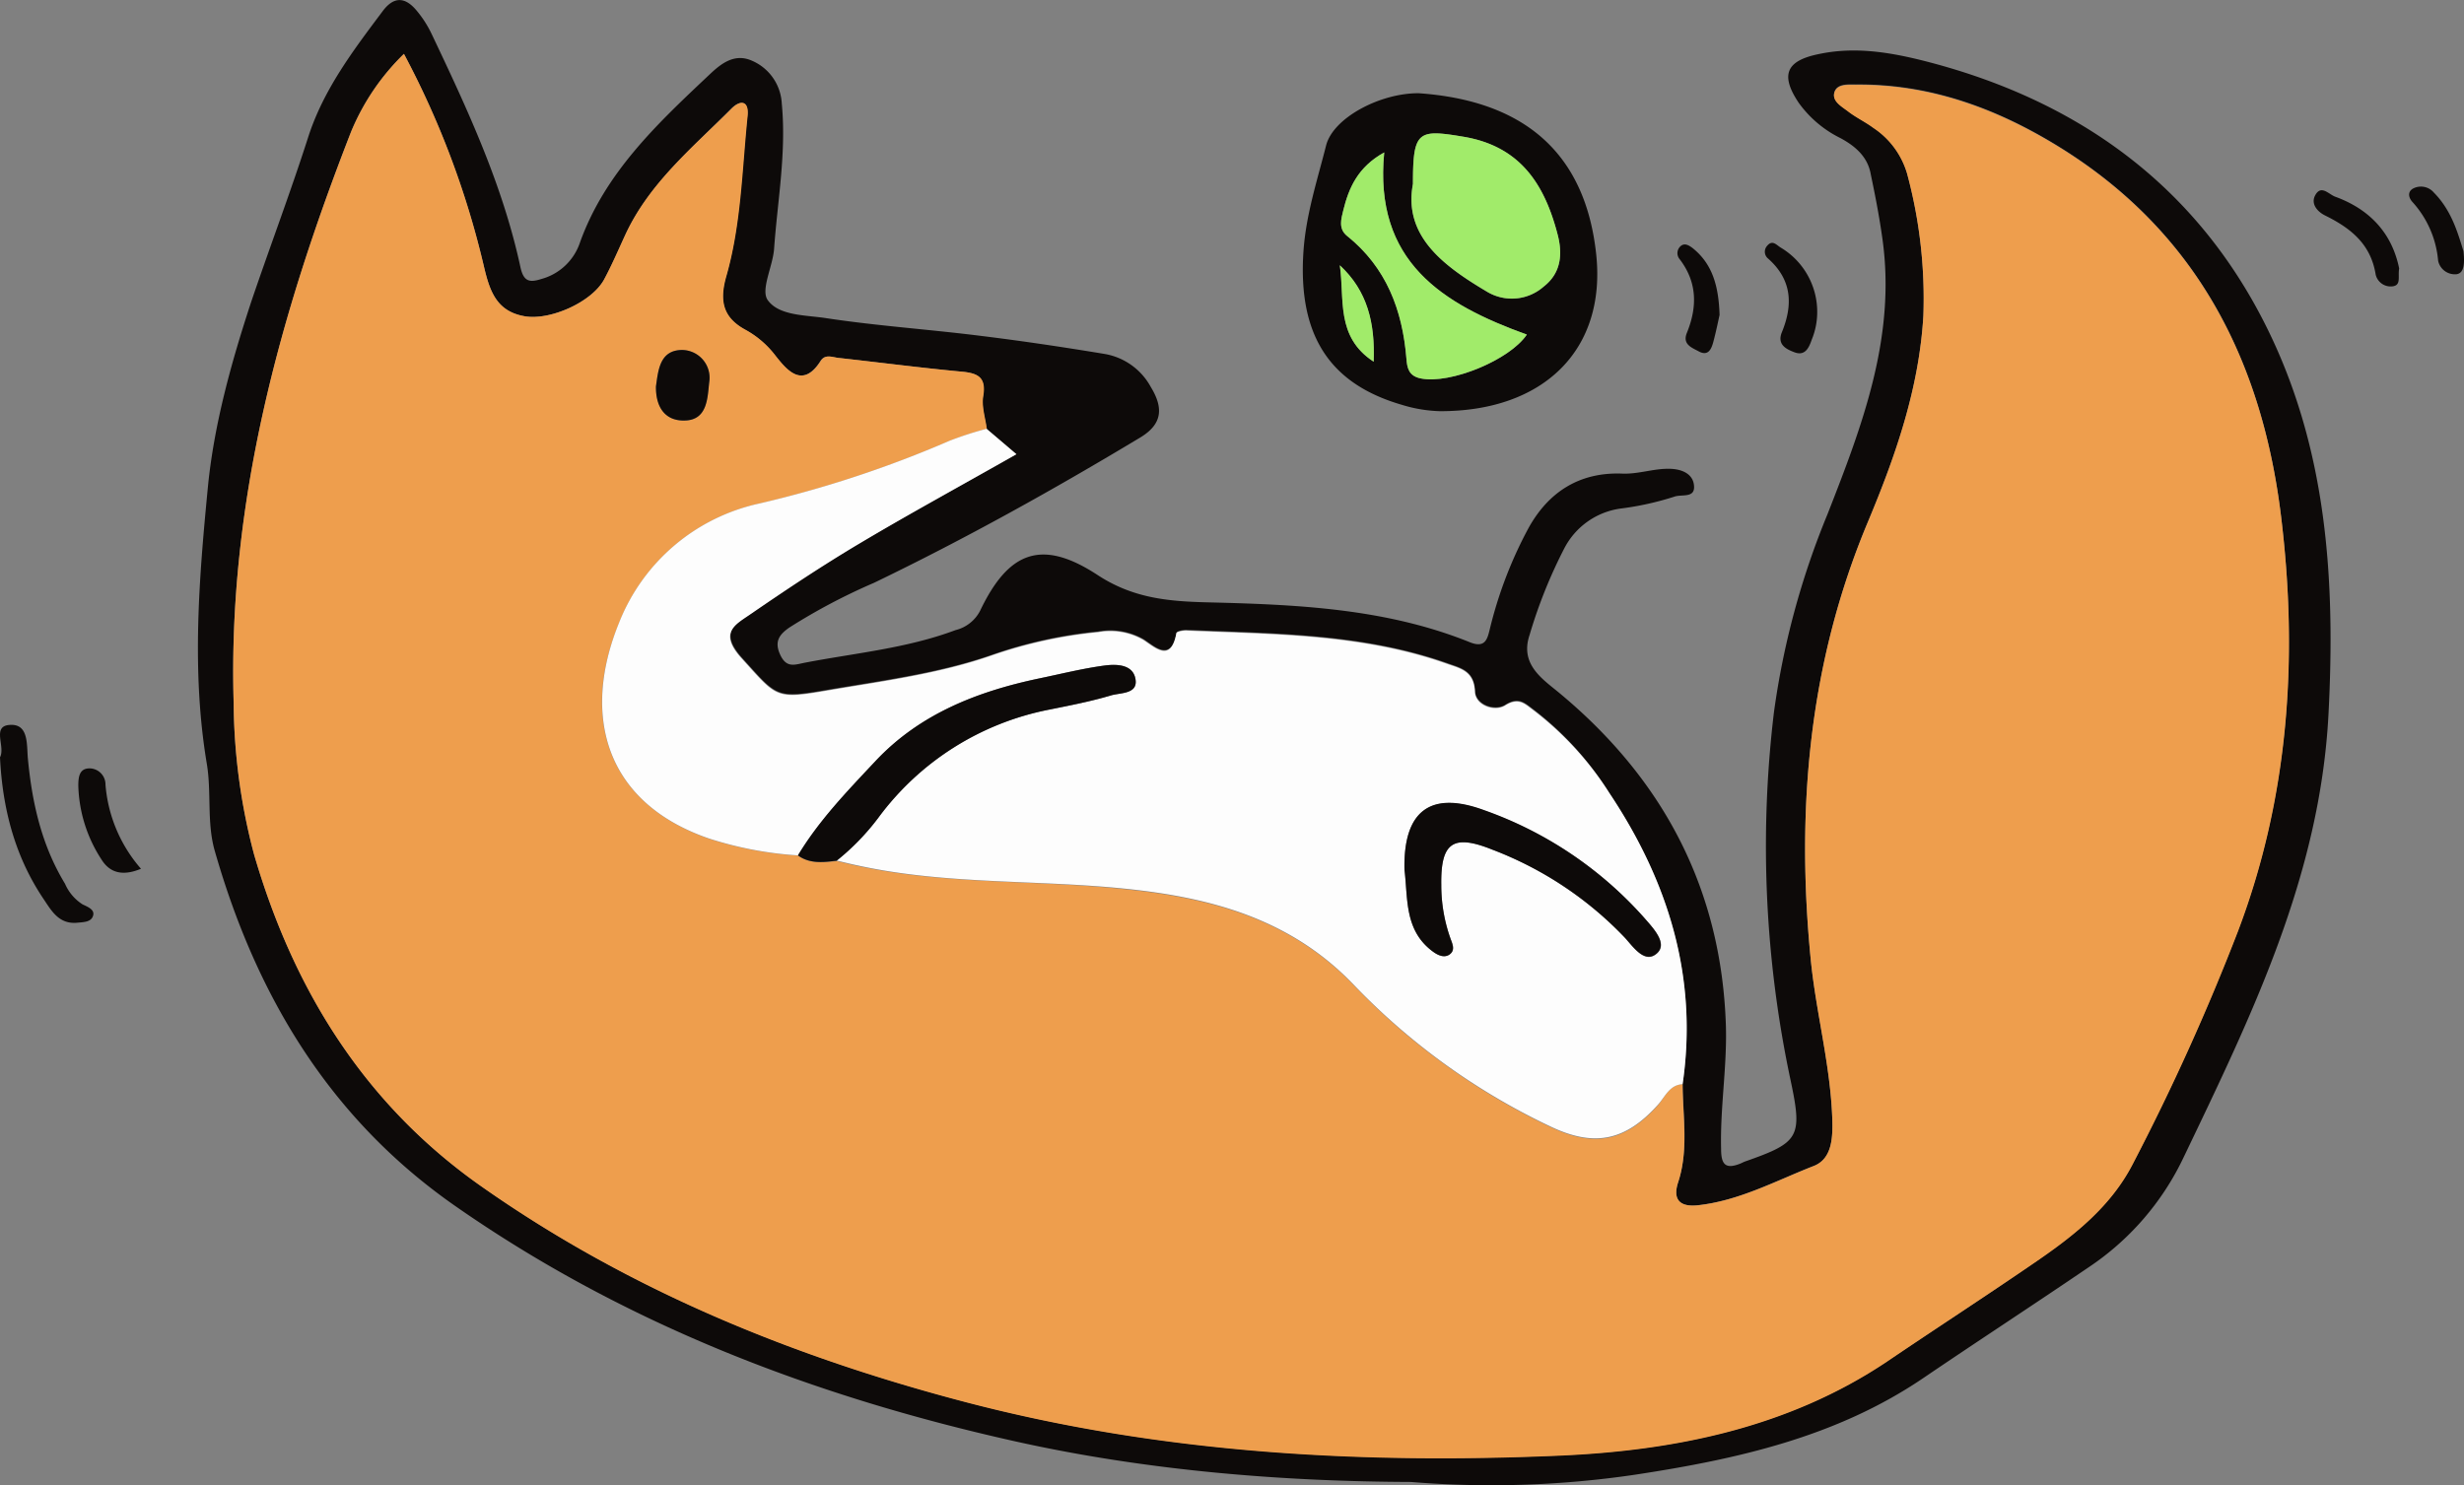 <svg xmlns="http://www.w3.org/2000/svg" viewBox="0 0 320 192.91"><rect x="0" y="0" width="320" height="192.91" fill="#808080" stroke="none"/><g id="图层_2" data-name="图层 2"><g id="图层_1-2" data-name="图层 1"><path d="M183.23,192.5c-16.24-.06-34-1.39-51.46-5.29C105.7,181.38,81.08,172,59,156.57c-16.32-11.42-25.81-27.43-31.15-46.19-1-3.64-.37-7.54-1-11.22-2-12-1-24,.14-35.8.79-8.19,3.06-16.34,5.67-24.26C35.07,32,37.72,25,40,17.89c2-6.27,5.89-11.36,9.75-16.51,1.53-2,3-1.64,4.36,0a14.09,14.09,0,0,1,1.93,3c4.66,9.8,9.25,19.64,11.55,30.33.42,1.92,1.22,2,2.72,1.53a7.31,7.31,0,0,0,5-4.71c3.26-9.11,10.08-15.48,16.86-21.87,1.47-1.39,3.2-2.77,5.45-1.79a6.41,6.41,0,0,1,3.91,5.59c.61,6.34-.55,12.59-1,18.87-.17,2.29-1.78,5.33-.82,6.66,1.48,2.06,5,1.93,7.6,2.34,6.6,1,13.29,1.45,19.92,2.28,5.46.67,10.89,1.48,16.31,2.38a8.45,8.45,0,0,1,5.91,4.27c1.62,2.66,1.6,4.8-1.4,6.59C136.8,63.62,125.34,70,113.52,75.7a78.17,78.17,0,0,0-11,5.81c-1.31.91-2,1.82-1.18,3.57s1.9,1.25,3.2,1c6.55-1.26,13.23-1.86,19.55-4.23a4.9,4.9,0,0,0,3.2-2.52c3.69-7.73,8-9.39,15.25-4.64,4.57,3,9.11,3.42,14.17,3.55,11.57.28,23.18.76,34.12,5.16,2,.83,2.31-.31,2.62-1.55a54.79,54.79,0,0,1,5-13.15c2.63-4.83,6.72-7.39,12.21-7.18,2.18.09,4.18-.71,6.32-.62,1.48.06,2.79.65,3,2,.3,1.89-1.52,1.26-2.52,1.61a38.39,38.39,0,0,1-7,1.55,9.72,9.72,0,0,0-7.32,5.2,64,64,0,0,0-4.5,11.24c-1.3,3.89,1.8,5.77,4,7.62,13.49,11.25,20.92,25.49,21.5,43.06.17,5.34-.76,10.7-.62,16.09,0,2,.58,2.63,2.46,1.89.22-.08.43-.21.66-.29,7-2.46,7.48-3.12,5.92-10.47a146,146,0,0,1-2.18-47.86,104.34,104.34,0,0,1,6.94-25.7c4.5-11.49,8.93-23,7.16-35.75-.39-2.83-.93-5.63-1.52-8.43C242.58,20.41,241,19,239,17.93a14.62,14.62,0,0,1-5.41-4.59c-2.39-3.58-1.64-5.42,2.49-6.29,4.57-1,9-.33,13.45.77,20,5,35.63,16.08,44.87,34.75,7.82,15.8,8.91,32.76,8,50.23-1.11,21.07-10.06,39.25-18.86,57.63a35.38,35.38,0,0,1-12.31,14.2c-7.12,4.84-14.33,9.54-21.46,14.38-11.29,7.66-24.18,10.53-37.37,12.54A127.76,127.76,0,0,1,183.23,192.5ZM128.12,55.69c-.18-1.41-.69-2.88-.46-4.22.41-2.43-.64-3-2.76-3.19-5.36-.5-10.7-1.2-16.06-1.79-.78-.09-1.7-.53-2.29.4-2.39,3.76-4.49,1-5.86-.68a12.35,12.35,0,0,0-3.94-3.39c-2.88-1.58-3.37-3.72-2.46-6.92,1.94-6.78,2-13.88,2.77-20.86.19-1.91-.87-2.15-2.1-.92-5,5.07-10.66,9.68-13.76,16.4-.9,1.95-1.72,3.95-2.77,5.83-1.63,2.92-7,5.28-10.24,4.74-3.78-.63-4.62-3.38-5.38-6.63A113.84,113.84,0,0,0,52.46,7a30.23,30.23,0,0,0-6.87,10.11C36.28,41,29.58,65.36,30.34,91.29A78.66,78.66,0,0,0,33,111c5.07,17.38,14.21,32.32,29.39,43,19.22,13.53,40.58,22.24,63.2,28.15,25.25,6.59,51.05,8,76.91,6.9,14.94-.65,29.74-3.61,42.63-12.27,6.45-4.33,13-8.56,19.38-13,4.95-3.4,9.64-7.13,12.47-12.63a296.46,296.46,0,0,0,13.67-30.26c6.57-17.4,7.82-35.48,5.59-53.81-2.43-20-10.74-36.58-28.22-47.64-8.2-5.18-17.08-8.57-27-8.47-1,0-2.45-.14-2.79,1s.94,1.82,1.76,2.45c1,.8,2.25,1.37,3.3,2.15a10.74,10.74,0,0,1,4.38,5.95A62.24,62.24,0,0,1,249.79,41c-.56,9.48-3.63,18.26-7.24,26.87-7.63,18.23-9.3,37.2-7.4,56.63.67,6.89,2.53,13.63,2.8,20.58.09,2.45.08,5.39-2.36,6.35-5,1.94-9.75,4.56-15.18,5.13-2.24.23-3.21-.73-2.47-3,1.38-4.2.63-8.49.58-12.75,2-13.9-1.88-26.37-9.51-37.79a41.33,41.33,0,0,0-9.84-10.85c-1.08-.79-1.89-1.74-3.67-.62-1.36.86-3.86,0-3.93-1.79-.12-2.71-1.91-3-3.62-3.62-11-3.89-22.47-3.83-33.88-4.32-.44,0-1.23.16-1.27.36-.71,3.92-2.85,1.77-4.29.85a8.66,8.66,0,0,0-5.86-1,59.25,59.25,0,0,0-13.75,3c-6.92,2.43-14.37,3.37-21.67,4.62-6.57,1.12-6.34.78-10.88-4.21-3-3.35-.83-4.38,1.11-5.72,4.61-3.21,9.31-6.3,14.13-9.17C118.12,66.74,124.8,63.1,132,59,130.47,57.69,129.3,56.69,128.12,55.69Z" style="fill:#0d0a09"/><path d="M184.25,12.11c13.32.93,21.61,7.42,23.05,20.94,1.31,12.36-6.79,20.39-20.29,20.36a18.43,18.43,0,0,1-4.93-.82c-9.56-2.77-13.52-9.2-12.8-19.92.32-4.77,1.79-9.23,2.94-13.77C173.13,15.3,179.24,12.08,184.25,12.11Zm-.75,11.78c-1.27,6.74,3.92,10.62,9.61,14a6.25,6.25,0,0,0,7.37-.66c2.35-1.82,2.43-4.38,1.81-6.75C200.61,24,197.48,19,190.05,17.76,184.15,16.77,183.48,17,183.5,23.89Zm-3.73-4.09c-3.43,1.9-4.6,4.6-5.32,7.54-.27,1.11-.66,2.38.5,3.31,5.09,4.09,7.19,9.63,7.7,15.93.1,1.24.3,2.26,1.88,2.58,3.82.76,11.52-2.38,13.76-5.7C187.33,39.51,178.39,34,179.77,19.8ZM174,34.46c.66,4.3-.56,9.3,4.4,12.52C178.57,42,177.6,37.8,174,34.46Z" style="fill:#0d0a09"/><path d="M0,98.37c.73-1.35-1.07-4,1.19-4.2,2.58-.24,2.26,2.58,2.43,4.35.54,5.75,1.78,11.27,4.82,16.27a6,6,0,0,0,2.29,2.69c.68.32,1.53.66,1.38,1.38-.21.94-1.23.91-2.09,1-2.38.22-3.35-1.58-4.38-3.11C1.92,111.22.32,105,0,98.37Z" style="fill:#0d0a09"/><path d="M236,40.32a9.42,9.42,0,0,1-.72,3.83c-.38,1.11-.9,2.11-2.23,1.61-1.07-.4-2.29-1-1.64-2.6,1.48-3.61,1.31-6.86-1.83-9.61a1.14,1.14,0,0,1-.08-1.62c.69-.82,1.19-.12,1.76.23A9.71,9.71,0,0,1,236,40.32Z" style="fill:#0d0a09"/><path d="M18.31,112.85c-2.26.94-4,.63-5.14-1.22a18.41,18.41,0,0,1-3-9.56c0-1.15.13-2.3,1.53-2.26a2.09,2.09,0,0,1,2,2.12A18.88,18.88,0,0,0,18.31,112.85Z" style="fill:#0d0a09"/><path d="M311.58,34.88c-.2,1.06.32,2.19-.9,2.32a2,2,0,0,1-2.15-1.53c-.64-4-3.27-6.05-6.59-7.69-.95-.47-1.87-1.48-1.27-2.6.77-1.44,1.76-.14,2.6.17C307.83,27.21,310.67,30.36,311.58,34.88Z" style="fill:#0d0a09"/><path d="M223.32,40.91c-.15.67-.43,2.06-.79,3.42-.26,1-.67,2-1.94,1.3-.86-.47-2.12-.89-1.52-2.38,1.39-3.41,1.36-6.65-1-9.67a1.21,1.21,0,0,1,.23-1.64c.54-.44,1.15,0,1.59.34C222.36,34.3,223.2,37.08,223.32,40.91Z" style="fill:#0d0a09"/><path d="M319.93,32.62c.2,1.85,0,2.87-.9,3a2.22,2.22,0,0,1-2.39-1.75,13,13,0,0,0-3.35-7.65c-.53-.59-.65-1.39.2-1.78a2.2,2.2,0,0,1,2.6.58C318.45,27.4,319.25,30.47,319.93,32.62Z" style="fill:#0d0a09"/><path d="M218.52,140.83c0,4.26.8,8.55-.58,12.75-.74,2.24.23,3.2,2.47,3,5.43-.57,10.22-3.19,15.18-5.13,2.44-1,2.45-3.9,2.36-6.35-.27-6.95-2.13-13.69-2.8-20.58-1.9-19.43-.23-38.4,7.4-56.63,3.61-8.61,6.68-17.39,7.24-26.87a62.24,62.24,0,0,0-2.11-18.44,10.74,10.74,0,0,0-4.38-5.95c-1.05-.78-2.26-1.35-3.3-2.15-.82-.63-2.1-1.31-1.76-2.45s1.82-1,2.79-1c9.9-.1,18.78,3.29,27,8.47,17.48,11.06,25.79,27.68,28.22,47.64,2.23,18.33,1,36.41-5.59,53.81A296.46,296.46,0,0,1,277,151.19c-2.83,5.5-7.52,9.23-12.47,12.63-6.41,4.39-12.93,8.62-19.38,13-12.89,8.66-27.69,11.62-42.63,12.27-25.86,1.12-51.66-.31-76.91-6.9-22.62-5.91-44-14.62-63.2-28.15C47.2,143.32,38.06,128.38,33,111a78.66,78.66,0,0,1-2.65-19.71C29.58,65.36,36.28,41,45.59,17.15A30.23,30.23,0,0,1,52.46,7,113.84,113.84,0,0,1,62.81,34.46c.76,3.25,1.6,6,5.38,6.63,3.28.54,8.61-1.82,10.24-4.74,1-1.88,1.87-3.88,2.77-5.83C84.3,23.8,89.91,19.19,95,14.12c1.23-1.23,2.29-1,2.1.92-.72,7-.83,14.08-2.77,20.86-.91,3.2-.42,5.34,2.46,6.92a12.35,12.35,0,0,1,3.94,3.39c1.37,1.73,3.47,4.44,5.86.68.59-.93,1.51-.49,2.29-.4,5.36.59,10.7,1.29,16.06,1.79,2.12.2,3.17.76,2.76,3.19-.23,1.34.28,2.81.46,4.23a45,45,0,0,0-4.77,1.54,144.46,144.46,0,0,1-24.81,8.18A25.37,25.37,0,0,0,80.39,80.94c-5,12.12-1.7,23.37,11.67,28a47,47,0,0,0,11.57,2.2c1.56,1.14,3.32.86,5.06.72.92.21,1.84.45,2.77.64,11.41,2.45,23.09,1.78,34.61,3,11.23,1.15,21.65,3.91,29.94,12.68a86.61,86.61,0,0,0,25.22,18.15c5.77,2.8,9.84,2,14.1-2.78C216.26,142.45,216.81,140.93,218.52,140.83ZM85.19,50.19c0,2.65,1.15,4.47,3.65,4.44,3.08,0,3-3,3.27-5a3.61,3.61,0,0,0-3.48-4.16C85.67,45.45,85.49,48.1,85.19,50.19Z" style="fill:#ee9e4d"/><path d="M218.52,140.83c-1.71.1-2.26,1.62-3.19,2.65-4.26,4.76-8.33,5.58-14.1,2.78A86.61,86.61,0,0,1,176,128.11c-8.29-8.77-18.71-11.53-29.94-12.68-11.52-1.18-23.2-.51-34.61-3-.93-.19-1.85-.43-2.78-.64a30.8,30.8,0,0,0,5.44-5.62,36.18,36.18,0,0,1,22.16-14c2.69-.54,5.39-1.06,8-1.84,1.21-.36,3.45-.16,3.22-2-.25-2.06-2.46-2.1-4.08-1.88-2.82.38-5.6,1.08-8.4,1.66C127,89.8,119.49,92.69,113.7,98.86c-3.62,3.86-7.32,7.68-10.07,12.25a47,47,0,0,1-11.57-2.2c-13.37-4.6-16.62-15.85-11.67-28A25.37,25.37,0,0,1,98.54,65.42a144.46,144.46,0,0,0,24.81-8.18,45,45,0,0,1,4.77-1.54L132,59c-7.23,4.1-13.91,7.74-20.44,11.64-4.82,2.87-9.52,6-14.13,9.17-1.94,1.34-4.16,2.37-1.11,5.72,4.54,5,4.31,5.33,10.88,4.21,7.3-1.25,14.75-2.19,21.67-4.62a59.25,59.25,0,0,1,13.75-3,8.66,8.66,0,0,1,5.86,1c1.44.92,3.58,3.07,4.29-.85,0-.2.83-.38,1.27-.36,11.41.49,22.9.43,33.88,4.32,1.71.61,3.5.91,3.62,3.62.07,1.8,2.57,2.65,3.93,1.79,1.78-1.12,2.59-.17,3.67.62A41.33,41.33,0,0,1,209,103C216.64,114.46,220.56,126.93,218.52,140.83ZM182.4,113c.46,3.6-.05,7.77,3.61,10.54.69.53,1.5,1,2.28.41s.35-1.31.1-2a20.62,20.62,0,0,1-1.21-7c-.09-5.5,1.5-6.66,6.66-4.58A46.65,46.65,0,0,1,211,121.8c1.07,1.15,2.63,3.57,4.26,2,1.35-1.29-.59-3.25-1.7-4.53a50.14,50.14,0,0,0-20.81-14C185.77,102.69,182.22,105.35,182.4,113Z" style="fill:#fdfdfd"/><path d="M183.5,23.89c0-6.91.65-7.12,6.55-6.13C197.48,19,200.61,24,202.29,30.47c.62,2.37.54,4.93-1.81,6.75a6.25,6.25,0,0,1-7.37.66C187.42,34.51,182.23,30.63,183.5,23.89Z" style="fill:#a1eb6a"/><path d="M179.77,19.8c-1.38,14.17,7.56,19.71,18.52,23.66-2.24,3.32-9.94,6.46-13.76,5.7-1.58-.32-1.78-1.34-1.88-2.58-.51-6.3-2.61-11.84-7.7-15.93-1.16-.93-.77-2.2-.5-3.31C175.17,24.4,176.34,21.7,179.77,19.8Z" style="fill:#a1eb6a"/><path d="M174,34.46c3.62,3.34,4.59,7.52,4.4,12.52C173.42,43.76,174.64,38.76,174,34.46Z" style="fill:#a1eb6a"/><path d="M103.63,111.11c2.75-4.57,6.45-8.39,10.07-12.25C119.49,92.69,127,89.8,135,88.12c2.8-.58,5.58-1.28,8.4-1.66,1.62-.22,3.83-.18,4.08,1.88.23,1.83-2,1.63-3.22,2-2.63.78-5.33,1.3-8,1.84a36.18,36.18,0,0,0-22.16,14,30.8,30.8,0,0,1-5.44,5.62C107,112,105.19,112.25,103.63,111.11Z" style="fill:#0d0a09"/><path d="M85.19,50.19c.3-2.09.48-4.74,3.44-4.73a3.61,3.61,0,0,1,3.48,4.16c-.23,2-.19,5-3.27,5C86.34,54.66,85.14,52.84,85.19,50.19Z" style="fill:#0d0a09"/><path d="M182.4,113c-.18-7.68,3.37-10.34,10.34-7.77a50.14,50.14,0,0,1,20.81,14c1.11,1.28,3,3.24,1.7,4.53-1.63,1.57-3.19-.85-4.26-2a46.65,46.65,0,0,0-17.15-11.38c-5.16-2.08-6.75-.92-6.66,4.58a20.62,20.62,0,0,0,1.21,7c.25.67.58,1.48-.1,2s-1.59.12-2.28-.41C182.35,120.8,182.86,116.63,182.4,113Z" style="fill:#0d0a09"/></g></g></svg>